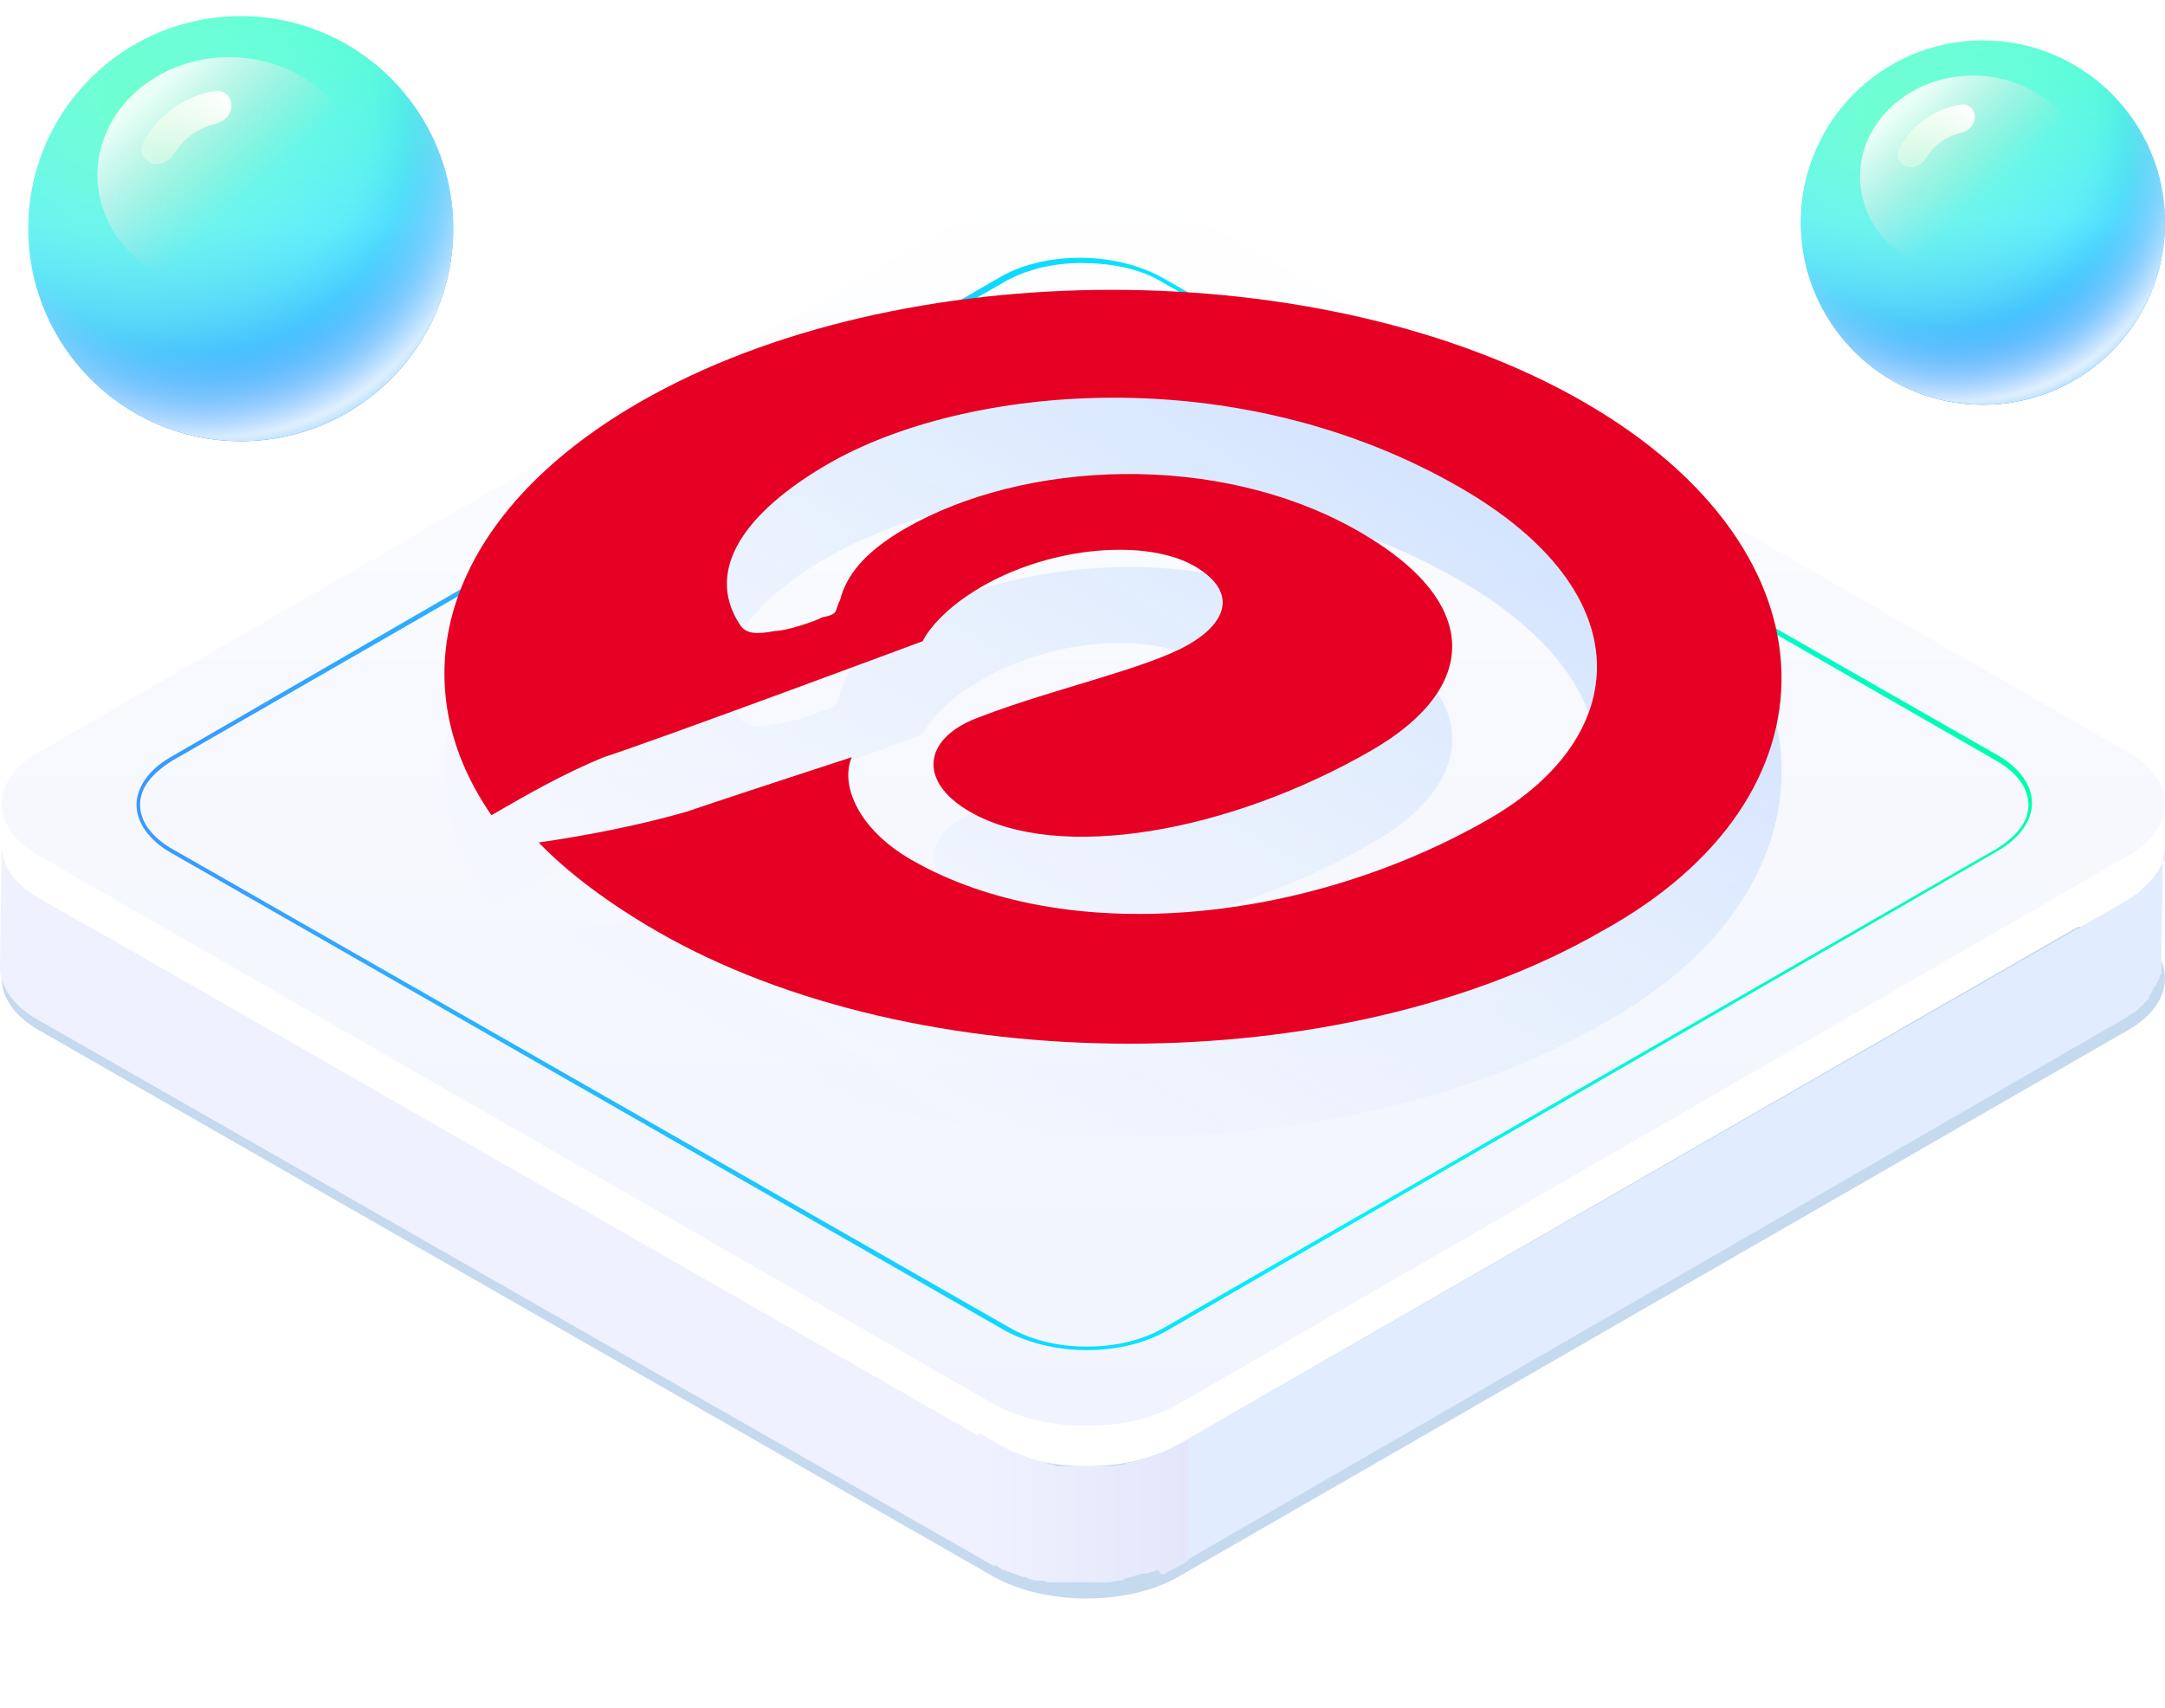 <svg width="535" height="422" viewBox="0 0 535 422" fill="none" xmlns="http://www.w3.org/2000/svg">
<g clip-path="url(#clip0_862_32287)">
<g filter="url(#filter0_f_862_32287)">
<path d="M9.639 254.554C-2.63 247.6 -2.63 235.866 9.639 228.912L244.496 230.215C256.764 223.262 276.92 223.262 289.627 230.215L525.798 228.912C538.066 235.866 538.066 247.6 525.798 254.554L290.941 389.723C278.673 396.677 258.517 396.677 245.81 389.723L9.639 254.554Z" fill="#C5D9EF"/>
</g>
<path d="M535 210.157C535 210.592 535 211.027 535 211.027C535 211.461 535 211.461 535 211.896C535 212.331 535 212.765 534.562 212.765C534.562 213.2 534.562 213.2 534.124 213.634C534.124 214.069 533.686 214.069 533.686 214.504C533.248 214.938 533.248 215.373 532.809 215.808C532.371 216.242 532.371 216.677 531.933 217.111C531.933 217.111 531.933 217.111 531.495 217.546C531.057 217.981 530.619 218.415 530.18 218.85C529.742 219.285 529.304 219.285 529.304 219.719C528.866 220.154 528.866 220.154 528.428 220.588C527.99 221.023 527.551 221.023 527.113 221.458C526.675 221.892 526.237 221.892 525.799 222.327L290.942 357.061L290.504 387.05L525.361 251.447C525.361 251.447 525.799 251.447 525.799 251.012C526.237 251.012 526.237 250.578 526.675 250.578C527.113 250.143 527.551 250.143 527.99 249.708C528.428 249.274 528.428 249.274 528.866 248.839C529.304 248.404 529.742 248.404 529.742 247.97C530.18 247.535 530.619 247.101 531.057 246.666C531.057 246.666 531.057 246.666 531.057 246.231C531.057 245.797 531.495 245.797 531.495 245.362L531.933 244.927C531.933 244.927 531.933 244.927 531.933 244.493C532.371 244.058 532.371 243.624 532.809 243.624C532.809 243.624 532.809 243.624 532.809 243.189C532.809 242.754 533.248 242.754 533.248 242.32C533.248 242.32 533.248 241.885 533.686 241.885C533.686 241.885 533.686 241.885 533.686 241.45C533.686 241.016 533.686 241.016 534.124 240.581V240.147C534.124 239.712 534.124 239.277 534.124 239.277C534.124 238.843 534.124 238.843 534.124 238.408C534.124 238.408 534.124 238.408 534.124 237.973L534.562 207.984C535 209.288 535 209.723 535 210.157Z" fill="#E1EDFF"/>
<path d="M9.64 221.89C3.505 218.413 0.438 213.632 0.438 208.852L0 238.841C0 243.622 3.067 248.402 9.201 251.879L245.811 387.048L246.249 357.059L9.64 221.89Z" fill="#EFF1FE"/>
<path d="M525.798 196.248C538.066 203.202 538.066 214.937 525.798 221.891L290.941 357.059C278.673 364.013 258.517 364.013 245.81 357.059L9.639 221.891C-2.63 214.937 -2.63 203.202 9.639 196.248L244.496 60.645C256.764 53.691 276.92 53.691 289.627 60.645L525.798 196.248Z" fill="white"/>
<path d="M9.639 211.461C-2.63 204.507 -2.63 192.772 9.639 185.818L244.496 50.215C256.764 43.261 276.92 43.261 289.627 50.215L525.798 185.818C538.066 192.772 538.066 204.507 525.798 211.461L290.941 347.064C278.673 354.018 258.517 354.018 245.81 347.064L9.639 211.461Z" fill="url(#paint0_linear_862_32287)"/>
<path d="M268.595 333.589C261.146 333.589 254.136 331.851 248.439 328.809L42.063 210.591C36.805 207.548 33.738 203.202 33.738 198.856C33.738 194.51 36.805 190.163 42.063 187.121L247.125 68.468C252.383 65.426 259.394 63.688 266.842 63.688C274.291 63.688 281.302 65.426 286.998 68.468L493.812 186.686C499.07 189.729 502.137 194.075 502.137 198.421C502.137 202.767 499.07 207.114 493.812 210.156L288.312 328.809C283.054 331.851 276.044 333.589 268.595 333.589ZM267.28 64.991C259.832 64.991 253.259 66.73 248.001 69.772L42.502 187.99C37.682 191.033 34.615 194.51 34.615 198.856C34.615 202.767 37.244 206.679 42.502 209.721L249.316 327.939C254.574 330.982 261.146 332.72 268.595 332.72C276.044 332.72 282.616 330.982 287.874 327.939L493.374 209.721C498.194 206.679 501.261 203.202 501.261 198.856C501.261 194.944 498.632 191.033 493.374 187.99L286.56 69.338C281.302 66.295 274.291 64.991 267.28 64.991Z" fill="url(#paint1_linear_862_32287)"/>
<path d="M287.875 388.786C288.751 388.351 292.694 386.178 293.571 385.743V355.754C292.694 356.189 289.189 357.927 288.313 358.362C287.875 358.362 287.875 358.796 287.436 358.796C286.56 359.231 285.684 359.666 284.807 359.666C284.369 359.666 284.369 360.1 283.931 360.1C283.493 360.1 283.055 360.535 282.178 360.535C281.74 360.535 281.302 360.97 280.864 360.97C280.426 360.97 279.549 361.404 279.111 361.404C278.673 361.404 278.235 361.404 277.797 361.839C276.482 361.839 275.606 362.274 274.291 362.274C273.853 362.274 273.415 362.274 272.977 362.274C272.101 362.274 271.662 362.274 270.786 362.274C270.348 362.274 269.91 362.274 269.472 362.274C269.033 362.274 268.157 362.274 267.719 362.274C267.281 362.274 266.843 362.274 266.404 362.274C265.966 362.274 265.528 362.274 264.652 362.274C264.214 362.274 263.775 362.274 263.337 362.274C262.899 362.274 262.461 362.274 261.585 362.274C261.146 362.274 260.708 362.274 260.27 361.839C259.832 361.839 258.956 361.839 258.517 361.404C258.079 361.404 257.641 361.404 257.203 360.97C256.327 360.97 255.888 360.535 255.012 360.535C254.574 360.535 254.136 360.535 254.136 360.1C252.821 359.666 251.945 359.231 250.63 358.796C250.192 358.796 249.754 358.362 248.878 357.927C248.44 357.927 248.44 357.493 248.001 357.493C247.125 357.058 242.744 354.45 241.867 354.016V384.439C242.744 384.874 246.687 387.047 247.125 387.482C247.563 387.482 247.563 387.916 248.001 387.916C248.44 387.916 248.878 388.351 249.316 388.351C250.63 388.786 251.507 389.22 252.821 389.655C252.821 389.655 252.821 389.655 253.259 389.655C253.698 389.655 253.698 389.655 254.136 390.089C254.574 390.089 255.45 390.524 255.888 390.524H256.327C256.765 390.524 256.765 390.524 257.203 390.524C257.641 390.524 258.079 390.524 258.956 390.959C259.394 390.959 259.394 390.959 259.832 390.959C260.27 390.959 260.27 390.959 260.708 390.959C261.146 390.959 261.585 390.959 262.023 390.959C262.461 390.959 262.461 390.959 262.899 390.959C263.337 390.959 263.337 390.959 263.775 390.959C264.214 390.959 264.652 390.959 265.09 390.959C265.528 390.959 265.528 390.959 265.966 390.959C265.966 390.959 266.404 390.959 266.843 390.959C267.281 390.959 268.157 390.959 268.595 390.959C269.033 390.959 269.033 390.959 269.472 390.959H269.91C270.786 390.959 271.224 390.959 272.101 390.959C272.539 390.959 272.539 390.959 272.977 390.959C272.977 390.959 272.977 390.959 273.415 390.959C274.73 390.959 275.606 390.524 276.92 390.524C277.359 390.524 277.797 390.524 277.797 390.089C278.235 390.089 279.111 389.655 279.549 389.655C279.988 389.655 280.426 389.22 280.864 389.22C281.302 389.22 281.74 388.786 282.617 388.786H283.055H283.493C284.369 388.351 285.246 388.351 286.122 387.916C286.998 389.22 287.436 389.22 287.875 388.786Z" fill="url(#paint2_linear_862_32287)"/>
<path d="M391.528 122.413C327.309 85.336 222.205 85.346 157.963 122.436C109.782 150.253 98.092 190.709 121.439 224.419C130.199 219.361 138.959 214.303 149.178 210.088C162.318 205.873 228.015 181.425 228.015 181.425C228.015 181.425 230.937 174.683 242.617 167.939C260.137 157.824 283.494 156.136 295.171 162.877C305.387 168.776 303.925 176.361 293.705 182.262C283.485 188.162 260.127 193.221 242.607 199.966C228.008 205.024 226.545 215.98 239.681 223.564C261.574 236.204 303.91 228.615 338.95 208.384C365.231 193.211 366.697 172.141 336.047 154.445C301.018 134.221 252.845 136.754 223.644 153.613C213.424 159.514 209.043 165.414 207.581 171.314C206.121 173.842 207.58 174.685 203.201 175.528C201.741 176.371 194.441 178.9 191.521 178.9C187.142 179.744 184.222 179.744 182.763 177.216C174.009 163.732 184.231 149.403 204.672 137.602C238.252 118.214 305.404 111.465 360.866 143.486C406.112 169.608 403.182 205.006 368.141 225.237C322.88 251.369 263.027 257.274 225.08 235.365C211.944 227.781 207.568 216.825 210.489 210.082C210.489 210.082 176.911 221.042 169.611 223.571C157.932 226.944 144.794 229.473 133.115 231.16C140.411 238.745 150.627 246.329 162.304 253.07C226.523 290.147 331.627 290.137 395.868 253.047C455.729 220.172 455.747 159.49 391.528 122.413Z" fill="url(#paint3_linear_862_32287)"/>
<path d="M391.528 99.413C327.309 62.336 222.205 62.346 157.963 99.436C109.782 127.253 98.092 167.709 121.439 201.419C130.199 196.361 138.959 191.303 149.178 187.088C162.318 182.873 228.015 158.425 228.015 158.425C228.015 158.425 230.937 151.683 242.617 144.939C260.137 134.824 283.494 133.136 295.171 139.877C305.387 145.776 303.925 153.361 293.705 159.262C283.485 165.162 260.127 170.221 242.607 176.966C228.008 182.024 226.545 192.98 239.681 200.564C261.574 213.204 303.91 205.615 338.95 185.384C365.231 170.211 366.697 149.141 336.047 131.445C301.018 111.221 252.845 113.754 223.644 130.613C213.424 136.514 209.043 142.414 207.581 148.314C206.121 150.842 207.58 151.685 203.201 152.528C201.741 153.371 194.441 155.9 191.521 155.9C187.142 156.744 184.222 156.744 182.763 154.216C174.009 140.732 184.231 126.403 204.672 114.602C238.252 95.214 305.404 88.465 360.866 120.486C406.112 146.608 403.182 182.006 368.141 202.237C322.88 228.369 263.027 234.274 225.08 212.365C211.944 204.781 207.568 193.825 210.489 187.082C210.489 187.082 176.911 198.042 169.611 200.571C157.932 203.944 144.794 206.473 133.115 208.16C140.411 215.745 150.627 223.329 162.304 230.07C226.523 267.147 331.627 267.137 395.868 230.047C455.729 197.172 455.747 136.49 391.528 99.413Z" fill="#E60023"/>
<circle cx="59.5" cy="56.5" r="52.5" fill="url(#paint4_linear_862_32287)"/>
<circle cx="59.5" cy="56.5" r="52.5" fill="url(#paint5_radial_862_32287)"/>
<circle cx="59.5" cy="56.5" r="52.5" fill="url(#paint6_radial_862_32287)"/>
<circle cx="59.5" cy="56.5" r="52.5" fill="url(#paint7_radial_862_32287)"/>
<circle cx="59.5" cy="56.5" r="52.5" fill="url(#paint8_radial_862_32287)"/>
<g style="mix-blend-mode:lighten">
<ellipse cx="56.653" cy="43.221" rx="32.575" ry="29.096" fill="url(#paint9_linear_862_32287)"/>
</g>
<g style="mix-blend-mode:lighten">
<path d="M37.611 40.362C35.503 39.707 34.297 37.446 35.29 35.475C37.019 32.045 39.551 29.06 42.694 26.786C45.837 24.513 49.465 23.043 53.263 22.474C55.446 22.148 57.216 24.001 57.178 26.208C57.141 28.415 55.295 30.124 53.146 30.629C51.081 31.114 49.119 32.004 47.379 33.263C45.639 34.522 44.179 36.106 43.072 37.916C41.92 39.799 39.719 41.017 37.611 40.362Z" fill="url(#paint10_linear_862_32287)"/>
</g>
<circle cx="490" cy="55" r="45" fill="url(#paint11_linear_862_32287)"/>
<circle cx="490" cy="55" r="45" fill="url(#paint12_radial_862_32287)"/>
<circle cx="490" cy="55" r="45" fill="url(#paint13_radial_862_32287)"/>
<circle cx="490" cy="55" r="45" fill="url(#paint14_radial_862_32287)"/>
<circle cx="490" cy="55" r="45" fill="url(#paint15_radial_862_32287)"/>
<g style="mix-blend-mode:lighten">
<ellipse cx="487.56" cy="43.615" rx="27.922" ry="24.94" fill="url(#paint16_linear_862_32287)"/>
</g>
<g style="mix-blend-mode:lighten">
<path d="M471.237 41.165C469.43 40.603 468.396 38.665 469.248 36.976C470.73 34.036 472.9 31.477 475.594 29.528C478.288 27.58 481.398 26.319 484.654 25.832C486.525 25.552 488.042 27.141 488.009 29.033C487.977 30.924 486.395 32.389 484.553 32.822C482.783 33.237 481.101 34.001 479.609 35.08C478.118 36.158 476.866 37.517 475.918 39.068C474.93 40.682 473.044 41.726 471.237 41.165Z" fill="url(#paint17_linear_862_32287)"/>
</g>
</g>
<defs>
<filter id="filter0_f_862_32287" x="-10.562" y="214" width="556.562" height="191.938" filterUnits="userSpaceOnUse" color-interpolation-filters="sRGB">
<feFlood flood-opacity="0" result="BackgroundImageFix"/>
<feBlend mode="normal" in="SourceGraphic" in2="BackgroundImageFix" result="shape"/>
<feGaussianBlur stdDeviation="5.5" result="effect1_foregroundBlur_862_32287"/>
</filter>
<linearGradient id="paint0_linear_862_32287" x1="267.84" y1="352.232" x2="267.84" y2="44.998" gradientUnits="userSpaceOnUse">
<stop stop-color="#F1F4FE"/>
<stop offset="0.58" stop-color="#F7F9FE"/>
<stop offset="1" stop-color="white"/>
</linearGradient>
<linearGradient id="paint1_linear_862_32287" x1="33.384" y1="198.619" x2="502.289" y2="198.619" gradientUnits="userSpaceOnUse">
<stop stop-color="#3A98FF"/>
<stop offset="0.628" stop-color="#00F0FF"/>
<stop offset="1" stop-color="#00FFAC"/>
</linearGradient>
<linearGradient id="paint2_linear_862_32287" x1="242.582" y1="373.936" x2="293.464" y2="373.936" gradientUnits="userSpaceOnUse">
<stop stop-color="#EFF1FE"/>
<stop offset="1" stop-color="#E4E7FB"/>
</linearGradient>
<linearGradient id="paint3_linear_862_32287" x1="390.813" y1="122" x2="276.931" y2="319.25" gradientUnits="userSpaceOnUse">
<stop stop-color="#C3DAFD" stop-opacity="0.76"/>
<stop offset="1" stop-color="#E1EDFF" stop-opacity="0"/>
</linearGradient>
<linearGradient id="paint4_linear_862_32287" x1="59.5" y1="4" x2="59.5" y2="109" gradientUnits="userSpaceOnUse">
<stop stop-color="#40FFC6"/>
<stop offset="0.493" stop-color="#4AE6FF"/>
<stop offset="1" stop-color="#2595FF"/>
</linearGradient>
<radialGradient id="paint5_radial_862_32287" cx="0" cy="0" r="1" gradientUnits="userSpaceOnUse" gradientTransform="translate(37.938 24.625) rotate(62.622) scale(118.244)">
<stop offset="0.462" stop-color="#2AA8FF" stop-opacity="0"/>
<stop offset="0.895" stop-color="#2595FF"/>
</radialGradient>
<radialGradient id="paint6_radial_862_32287" cx="0" cy="0" r="1" gradientUnits="userSpaceOnUse" gradientTransform="translate(34.188 26.5) rotate(56.626) scale(141.451)">
<stop stop-color="#6EFFCE"/>
<stop offset="0.57" stop-color="#A5FFFD" stop-opacity="0"/>
</radialGradient>
<radialGradient id="paint7_radial_862_32287" cx="0" cy="0" r="1" gradientUnits="userSpaceOnUse" gradientTransform="translate(49.188 35.875) rotate(63.435) scale(75.411)">
<stop offset="0.672" stop-color="#9EC6FD" stop-opacity="0"/>
<stop offset="1" stop-color="white"/>
</radialGradient>
<radialGradient id="paint8_radial_862_32287" cx="0" cy="0" r="1" gradientUnits="userSpaceOnUse" gradientTransform="translate(53.824 45.149) rotate(62.038) scale(65.062)">
<stop offset="0.961" stop-color="#2AA8FF" stop-opacity="0"/>
<stop offset="1" stop-color="#058AFF" stop-opacity="0.26"/>
</radialGradient>
<linearGradient id="paint9_linear_862_32287" x1="38.039" y1="21.634" x2="61.525" y2="47.718" gradientUnits="userSpaceOnUse">
<stop stop-color="white" stop-opacity="0.86"/>
<stop offset="1" stop-color="#D9D9D9" stop-opacity="0"/>
</linearGradient>
<linearGradient id="paint10_linear_862_32287" x1="56.664" y1="24.577" x2="42.475" y2="40.895" gradientUnits="userSpaceOnUse">
<stop stop-color="white"/>
<stop offset="1" stop-color="#FFFFE9" stop-opacity="0.38"/>
</linearGradient>
<linearGradient id="paint11_linear_862_32287" x1="490" y1="10" x2="490" y2="100" gradientUnits="userSpaceOnUse">
<stop stop-color="#40FFC6"/>
<stop offset="0.493" stop-color="#4AE6FF"/>
<stop offset="1" stop-color="#2595FF"/>
</linearGradient>
<radialGradient id="paint12_radial_862_32287" cx="0" cy="0" r="1" gradientUnits="userSpaceOnUse" gradientTransform="translate(471.518 27.679) rotate(62.622) scale(101.352)">
<stop offset="0.462" stop-color="#2AA8FF" stop-opacity="0"/>
<stop offset="0.895" stop-color="#2595FF"/>
</radialGradient>
<radialGradient id="paint13_radial_862_32287" cx="0" cy="0" r="1" gradientUnits="userSpaceOnUse" gradientTransform="translate(468.304 29.286) rotate(56.626) scale(121.243)">
<stop stop-color="#6EFFCE"/>
<stop offset="0.57" stop-color="#A5FFFD" stop-opacity="0"/>
</radialGradient>
<radialGradient id="paint14_radial_862_32287" cx="0" cy="0" r="1" gradientUnits="userSpaceOnUse" gradientTransform="translate(481.161 37.321) rotate(63.435) scale(64.638)">
<stop offset="0.672" stop-color="#9EC6FD" stop-opacity="0"/>
<stop offset="1" stop-color="white"/>
</radialGradient>
<radialGradient id="paint15_radial_862_32287" cx="0" cy="0" r="1" gradientUnits="userSpaceOnUse" gradientTransform="translate(485.135 45.27) rotate(62.038) scale(55.767)">
<stop offset="0.961" stop-color="#2AA8FF" stop-opacity="0"/>
<stop offset="1" stop-color="#058AFF" stop-opacity="0.26"/>
</radialGradient>
<linearGradient id="paint16_linear_862_32287" x1="471.605" y1="25.112" x2="491.736" y2="47.47" gradientUnits="userSpaceOnUse">
<stop stop-color="white" stop-opacity="0.86"/>
<stop offset="1" stop-color="#D9D9D9" stop-opacity="0"/>
</linearGradient>
<linearGradient id="paint17_linear_862_32287" x1="487.568" y1="27.635" x2="475.406" y2="41.621" gradientUnits="userSpaceOnUse">
<stop stop-color="white"/>
<stop offset="1" stop-color="#FFFFE9" stop-opacity="0.38"/>
</linearGradient>
<clipPath id="clip0_862_32287">
<rect width="535" height="422" fill="white"/>
</clipPath>
</defs>
</svg>
